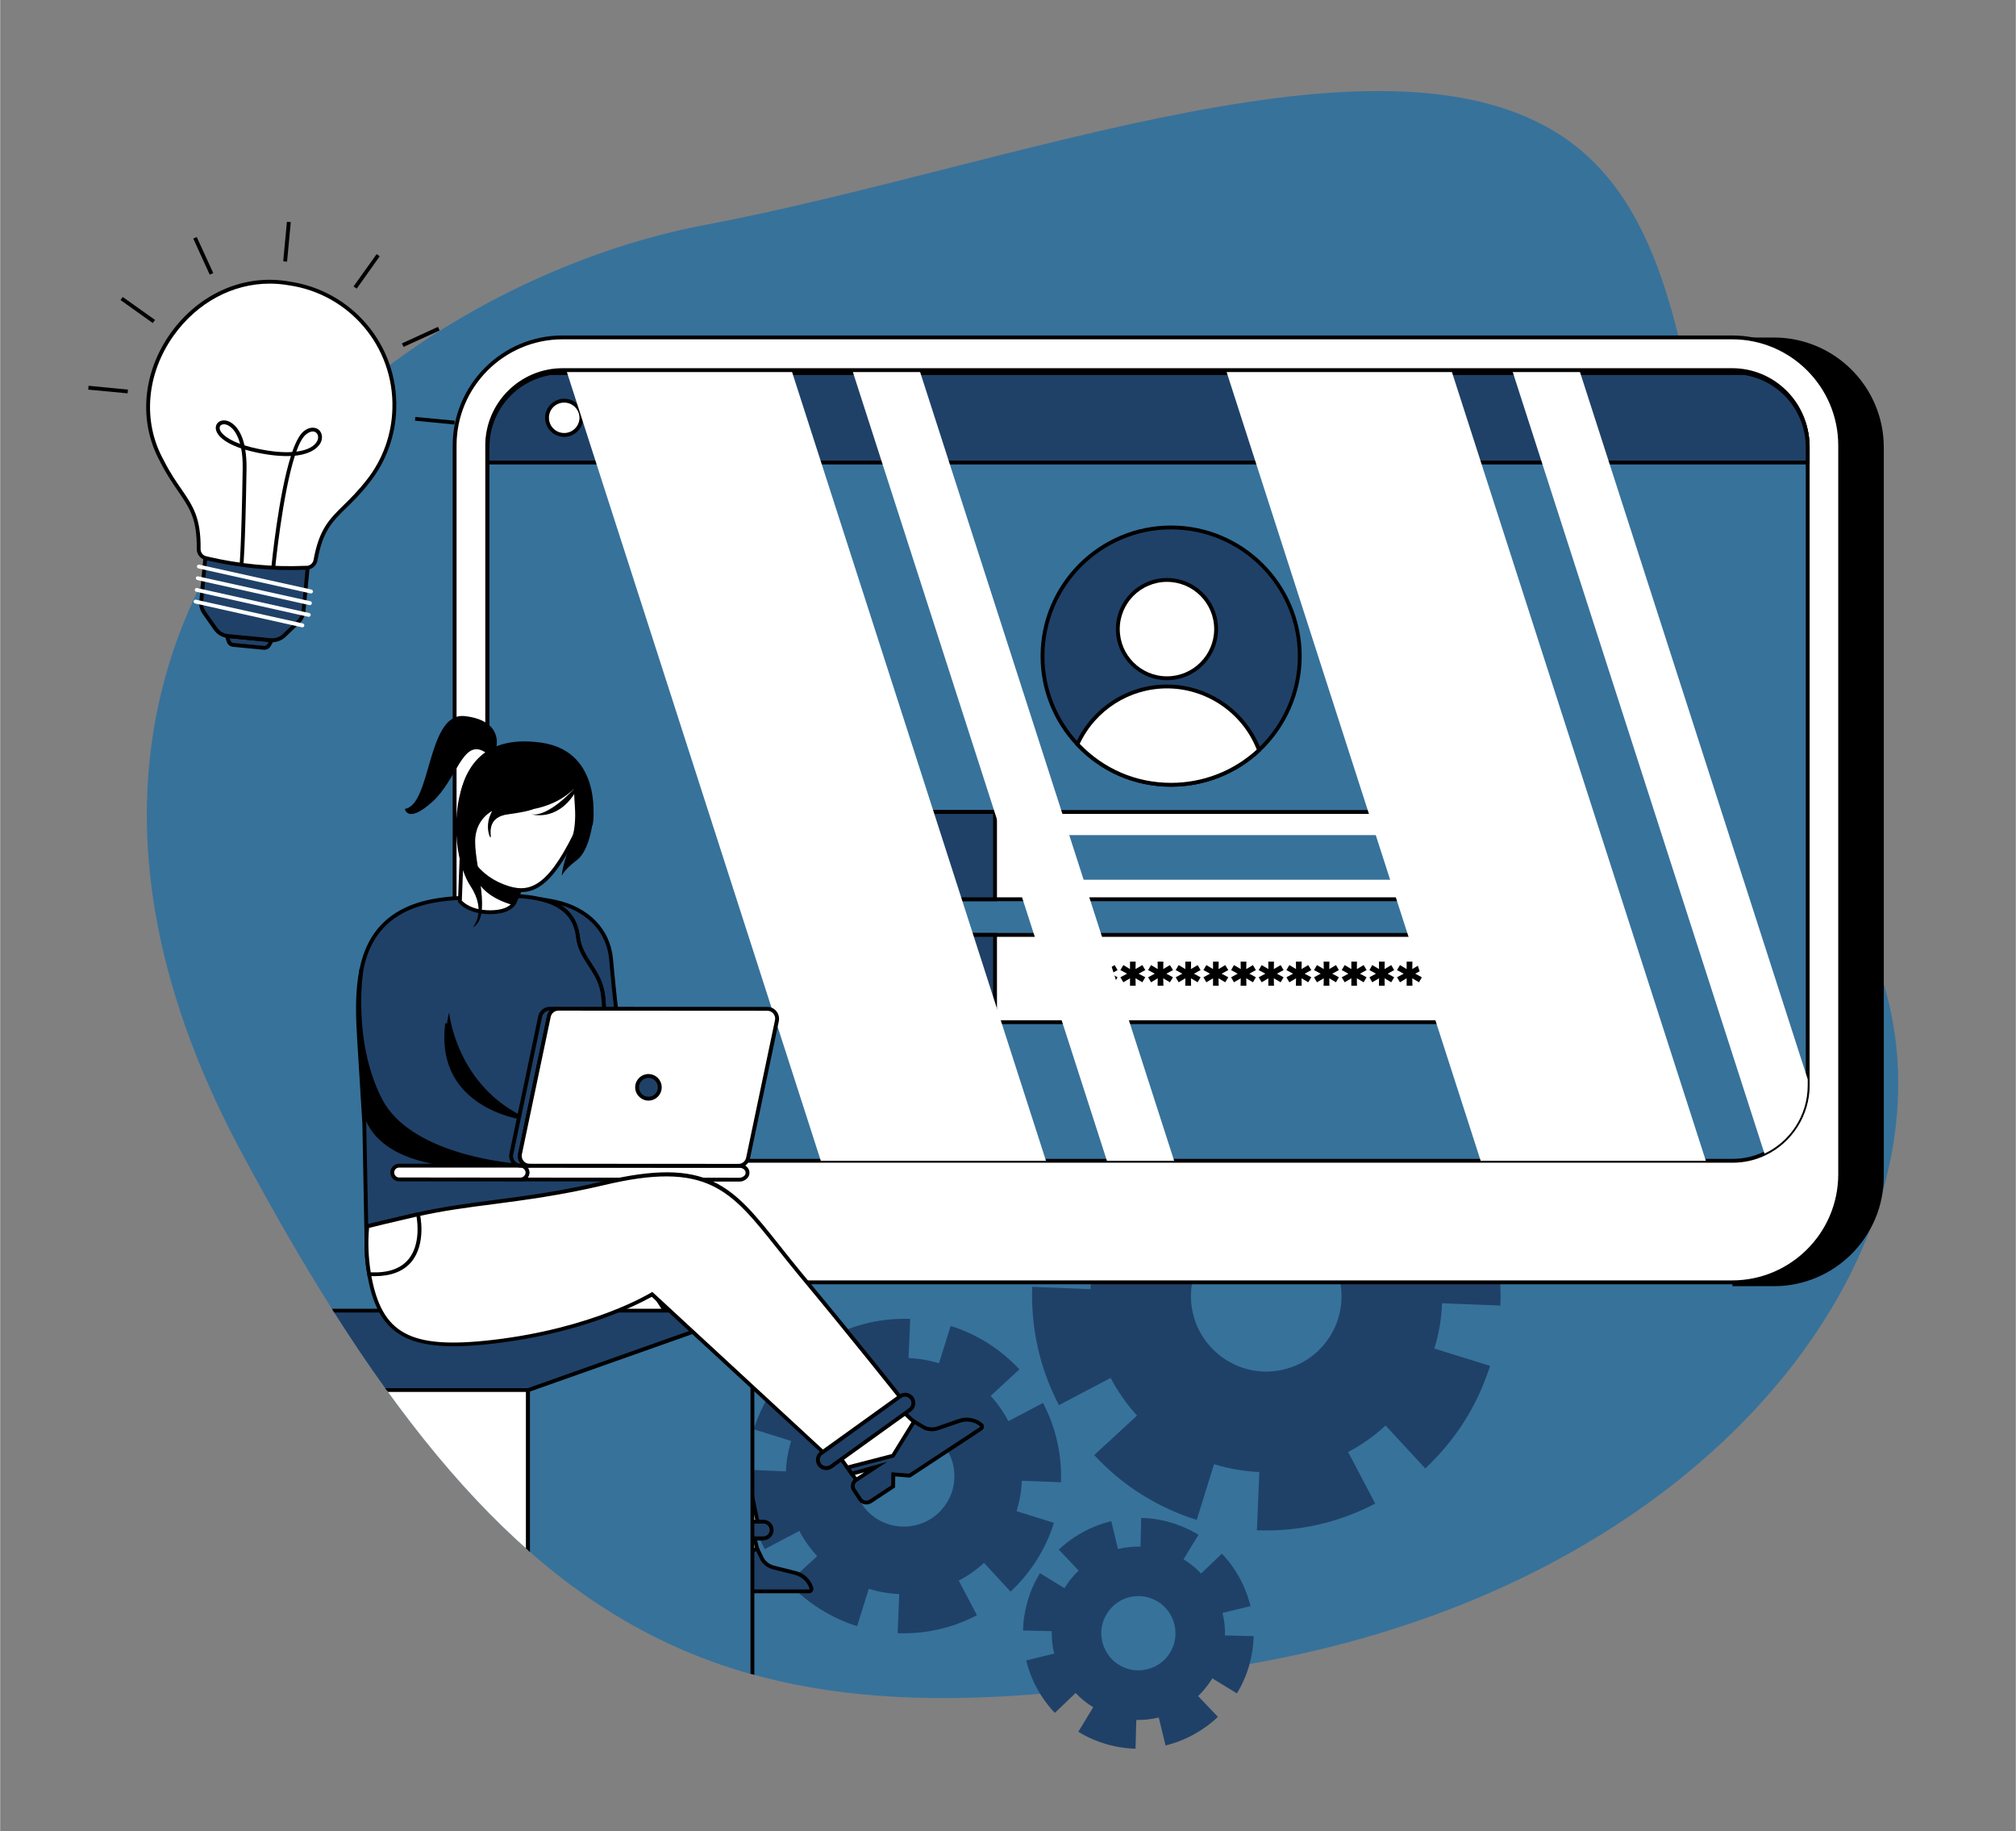 <svg version="1.2" xmlns="http://www.w3.org/2000/svg" viewBox="0 0 1571 1427" width="991" height="900">
	<rect x="0" y="0" width="1571" height="1427" fill="#808080" stroke="none"/>
	<title>730 [Converted]-ai</title>
	<defs>
		<clipPath clipPathUnits="userSpaceOnUse" id="cp1">
			<path d="m1225.09 111.64c-138.25-103.78-435.13 18.25-676.89 63.89-241.76 45.63-585.39 300.36-361.1 720.6 224.3 420.24 402.79 474.5 802.51 397.58 399.72-76.92 581.55-395.86 444.44-597.91-137.11-202.04-75.22-483.77-208.96-584.16z"/>
		</clipPath>
	</defs>
	<style>
		.s0 { fill: #37729b } 
		.s1 { fill: #1f4168 } 
		.s2 { fill: #000000 } 
		.s3 { fill: #ffffff } 
	</style>
	<g id="BACKGROUND">
	</g>
	<g id="OBJECT">
		<path id="&lt;Path&gt;" class="s0" d="m1225.1 111.6c-138.3-103.7-435.1 18.3-676.9 63.9-241.8 45.7-585.4 300.4-361.1 720.6 224.3 420.3 402.8 474.5 802.5 397.6 399.7-76.9 581.6-395.8 444.5-597.9-137.2-202-75.3-483.8-209-584.2z"/>
		<g id="&lt;Group&gt;">
			<path id="&lt;Compound Path&gt;" fill-rule="evenodd" class="s1" d="m766.8 1217.8c-6 5.5-12.6 10.1-19.7 13.8l14.2 27c-19 10-40.4 14.8-61.8 14l1.2-30.5c-8-0.3-15.9-1.7-23.7-4.1l-9.1 29.1c-10-3.1-19.7-7.6-29-13.4-9.3-5.9-17.5-12.8-24.6-20.5l22.5-20.7c-5.6-5.9-10.2-12.5-13.9-19.6l-27 14.2c-10-19-14.8-40.4-14-61.9l30.5 1.3c0.3-8 1.7-15.9 4.1-23.7l-29.1-9.1c3.1-10 7.6-19.7 13.4-29 5.9-9.3 12.8-17.5 20.5-24.6l20.7 22.4c5.9-5.5 12.5-10.1 19.6-13.8l-14.2-27c19-10 40.4-14.8 61.9-14l-1.3 30.5c8 0.3 15.9 1.7 23.7 4.1l9.1-29.1c10 3.1 19.7 7.5 29 13.4 9.3 5.9 17.5 12.8 24.6 20.4l-22.4 20.7c5.5 6 10.1 12.6 13.8 19.7l27-14.2c10 19 14.8 40.4 14 61.8l-30.5-1.2c-0.3 8-1.7 15.9-4.1 23.7l29.1 9.1c-3.1 10-7.5 19.7-13.4 29-5.9 9.3-12.8 17.5-20.4 24.6zm-29.2-46.6c1.9-3 3.4-6.1 4.4-9.3 1-3.3 1.6-6.8 1.7-10.2 0.1-3.4-0.2-6.8-0.9-10.2-0.8-3.3-2-6.6-3.6-9.6-1.5-3.1-3.5-5.9-5.9-8.4-2.3-2.5-4.9-4.7-7.9-6.6-3-1.9-6.1-3.3-9.3-4.3-3.4-1.1-6.8-1.7-10.2-1.8-3.4-0.1-6.9 0.2-10.2 1-3.3 0.7-6.6 1.9-9.6 3.5-3.1 1.6-5.9 3.6-8.5 5.9-2.4 2.3-4.6 4.9-6.5 7.9-1.9 3-3.3 6.1-4.3 9.4-1.1 3.3-1.7 6.7-1.8 10.1-0.1 3.4 0.2 6.9 0.9 10.2 0.8 3.4 2 6.6 3.6 9.7 1.6 3 3.6 5.8 5.9 8.4 2.3 2.5 4.9 4.7 7.9 6.6 3 1.8 6.1 3.3 9.4 4.3 3.3 1 6.7 1.6 10.1 1.7 3.4 0.2 6.9-0.2 10.2-0.9 3.4-0.8 6.6-2 9.7-3.6 3-1.5 5.8-3.5 8.4-5.9 2.4-2.3 4.7-4.9 6.5-7.9z"/>
		</g>
		<g id="&lt;Group&gt;">
			<path id="&lt;Compound Path&gt;" fill-rule="evenodd" class="s1" d="m944.8 1307.8c-3.2 5.1-6.9 9.7-11.1 13.8l15.4 16.2c-11.4 10.8-25.5 18.5-40.8 22.3l-5.3-21.8c-5.7 1.4-11.6 2-17.5 1.9l-0.6 22.4c-7.7-0.2-15.4-1.4-23.2-3.7-7.7-2.3-14.9-5.5-21.4-9.5l11.6-19.1c-5.1-3.1-9.7-6.9-13.7-11.1l-16.2 15.5c-10.9-11.5-18.6-25.6-22.3-40.9l21.8-5.3c-1.4-5.6-2-11.5-1.9-17.5l-22.4-0.5c0.2-7.7 1.4-15.5 3.7-23.2 2.2-7.8 5.5-14.9 9.5-21.5l19.1 11.7c3.1-5.1 6.8-9.7 11.1-13.7l-15.5-16.3c11.4-10.8 25.6-18.5 40.9-22.2l5.2 21.7c5.7-1.4 11.6-2 17.6-1.9l0.5-22.3c7.7 0.1 15.5 1.3 23.2 3.6 7.7 2.3 14.9 5.5 21.5 9.5l-11.7 19.1c5.1 3.1 9.7 6.9 13.7 11.1l16.2-15.5c10.9 11.5 18.6 25.6 22.3 40.9l-21.8 5.3c1.4 5.7 2.1 11.5 1.9 17.5l22.4 0.6c-0.2 7.6-1.4 15.4-3.6 23.1-2.3 7.8-5.5 15-9.5 21.5zm-29.9-27q1.1-3.8 1.1-7.5 0.1-3.8-0.8-7.5c-0.6-2.4-1.5-4.8-2.7-7-1.2-2.2-2.7-4.3-4.4-6.1-1.7-1.8-3.7-3.4-5.9-4.8q-3.2-1.9-6.9-3-3.7-1.1-7.5-1.2c-2.5 0-5 0.2-7.5 0.8-2.4 0.6-4.8 1.5-7 2.7-2.2 1.3-4.3 2.7-6.1 4.5-1.8 1.7-3.4 3.7-4.7 5.9q-2 3.1-3.1 6.9-1.1 3.7-1.2 7.4c0 2.6 0.3 5.1 0.8 7.5 0.6 2.5 1.6 4.8 2.8 7.1 1.2 2.2 2.7 4.2 4.4 6.1 1.7 1.8 3.7 3.4 5.9 4.7 2.1 1.3 4.4 2.3 6.9 3.1 2.5 0.7 5 1.1 7.4 1.1 2.6 0.1 5.1-0.2 7.5-0.8 2.5-0.6 4.9-1.5 7.1-2.7q3.3-1.8 6.1-4.4 2.7-2.6 4.7-5.9 2-3.2 3.1-6.9z"/>
		</g>
		<g id="&lt;Group&gt;">
			<path id="&lt;Compound Path&gt;" fill-rule="evenodd" class="s1" d="m1079.8 1110.8c-8.9 8.2-18.7 15.1-29.2 20.6l21.1 40.2c-28.3 14.9-60.2 22.1-92.2 20.8l1.9-45.4c-11.9-0.5-23.7-2.5-35.3-6.1l-13.5 43.4c-14.9-4.6-29.5-11.3-43.3-20-13.8-8.7-26-19-36.6-30.5l33.4-30.8c-8.2-8.9-15.1-18.8-20.6-29.3l-40.3 21.2c-14.9-28.4-22-60.2-20.8-92.2l45.4 1.8c0.5-11.8 2.5-23.7 6.1-35.3l-43.4-13.5c4.6-14.9 11.3-29.4 20-43.2 8.8-13.9 19-26.1 30.5-36.7l30.8 33.4c9-8.2 18.8-15.1 29.3-20.6l-21.1-40.3c28.3-14.8 60.2-22 92.2-20.7l-1.9 45.4c11.9 0.5 23.7 2.5 35.3 6.1l13.5-43.4c14.9 4.6 29.5 11.2 43.3 20 13.8 8.7 26 19 36.6 30.5l-33.4 30.8c8.2 8.9 15.1 18.8 20.6 29.2l40.3-21.1c14.8 28.4 22 60.2 20.8 92.2l-45.5-1.8c-0.4 11.8-2.4 23.7-6 35.3l43.4 13.5c-4.7 14.9-11.3 29.4-20 43.2-8.8 13.8-19.1 26.1-30.5 36.7zm-43.4-69.4c2.8-4.5 5-9.1 6.4-13.9 1.6-5 2.4-10.1 2.6-15.1 0.2-5.2-0.2-10.3-1.4-15.3-1.1-5-2.8-9.8-5.2-14.4-2.4-4.5-5.3-8.7-8.9-12.5-3.4-3.7-7.3-7-11.8-9.8-4.4-2.8-9.1-4.9-13.9-6.4-4.9-1.6-10-2.4-15.1-2.6-5.1-0.2-10.2 0.2-15.2 1.4-5 1.1-9.8 2.9-14.4 5.2-4.5 2.4-8.7 5.4-12.5 8.9-3.7 3.4-7 7.3-9.8 11.8-2.8 4.4-5 9.1-6.5 13.9-1.5 4.9-2.4 10-2.6 15.1-0.2 5.1 0.3 10.2 1.4 15.2 1.2 5 2.9 9.9 5.3 14.4 2.4 4.5 5.3 8.7 8.9 12.5 3.4 3.7 7.3 7 11.7 9.8 4.5 2.8 9.2 5 13.9 6.5 5 1.5 10.1 2.4 15.1 2.6 5.2 0.2 10.3-0.3 15.3-1.4 5-1.2 9.8-2.9 14.4-5.3 4.5-2.4 8.7-5.3 12.5-8.8 3.7-3.5 7-7.4 9.8-11.8z"/>
		</g>
		<g id="&lt;Group&gt;">
			<g id="&lt;Group&gt;">
				<path id="&lt;Path&gt;" class="s2" d="m1382.5 264.5h-32.4c46.5 0 84.2 37.6 84.2 84.1v567.9c0 46.5-37.7 84.2-84.2 84.2h32.4c46.4 0 84.1-37.7 84.1-84.2v-567.9c0-46.5-37.7-84.1-84.1-84.1z"/>
				<path id="&lt;Compound Path&gt;" fill-rule="evenodd" class="s2" d="m1382.5 1002.2h-32.4v-3c45.6 0 82.7-37.1 82.7-82.7v-567.9c0-45.6-37.1-82.6-82.7-82.6v-3h32.4c47.2 0 85.6 38.4 85.6 85.6v567.9c0 47.3-38.4 85.7-85.6 85.7zm-9.9-3h9.9c45.5 0 82.6-37.1 82.6-82.7v-567.9c0-45.6-37.1-82.6-82.6-82.6h-9.9c36.4 9.9 63.2 43.2 63.2 82.6v567.9c0 39.5-26.8 72.8-63.2 82.7z"/>
			</g>
			<g id="&lt;Group&gt;">
				<path id="&lt;Compound Path&gt;" fill-rule="evenodd" class="s3" d="m438.3 262.9h911.6c46.5 0 84.2 37.7 84.2 84.2v567.9c0 46.5-37.7 84.2-84.2 84.2h-911.6c-46.4 0-84.1-37.7-84.1-84.2v-567.9c0-46.5 37.7-84.2 84.1-84.2zm0.1 640.1h911.5c32.4 0 58.7-26.3 58.7-58.7v-497.2c0-32.4-26.3-58.7-58.7-58.7h-911.5c-32.4 0-58.8 26.3-58.8 58.7v497.2c0 32.4 26.4 58.7 58.8 58.7z"/>
				<path id="&lt;Compound Path&gt;" fill-rule="evenodd" class="s2" d="m1349.9 1000.7h-911.6c-47.2 0-85.6-38.4-85.6-85.7v-567.9c0-47.2 38.4-85.7 85.6-85.7h911.6c47.2 0 85.7 38.5 85.7 85.7v567.9c0 47.3-38.5 85.7-85.7 85.7zm-911.6-736.3c-45.5 0-82.6 37.1-82.6 82.7v567.9c0 45.6 37.1 82.7 82.6 82.7h911.6c45.6 0 82.7-37.1 82.7-82.7v-567.9c0-45.6-37.1-82.7-82.7-82.7zm911.6 640.1h-911.5c-33.2 0-60.3-27-60.3-60.2v-497.2c0-33.2 27.1-60.2 60.3-60.2h911.5c33.2 0 60.2 27 60.2 60.2v497.2c0 33.2-27 60.2-60.2 60.2zm-911.5-614.6c-31.6 0-57.3 25.7-57.3 57.2v497.2c0 31.5 25.7 57.2 57.3 57.2h911.5c31.6 0 57.2-25.7 57.2-57.2v-497.2c0-31.5-25.6-57.2-57.2-57.2z"/>
			</g>
			<g id="&lt;Group&gt;">
				<path id="&lt;Path&gt;" class="s0" d="m1408.8 348.6v497.2c0 23.5-13.8 43.8-33.7 53.1-7.6 3.6-16.1 5.6-25 5.6h-911.5c-32.4 0-58.8-26.3-58.8-58.7v-497.2c0-29.1 21.4-53.4 49.3-57.9q4.6-0.8 9.5-0.8h911.5q4.9 0 9.5 0.8c27.9 4.5 49.2 28.8 49.2 57.9z"/>
				<path id="&lt;Compound Path&gt;" fill-rule="evenodd" class="s2" d="m1350.1 906h-911.5c-33.3 0-60.3-27-60.3-60.2v-497.2c0-29.6 21.3-54.6 50.5-59.4 3.2-0.5 6.5-0.8 9.8-0.8h911.5c3.3 0 6.5 0.3 9.7 0.8 29.3 4.8 50.5 29.8 50.5 59.4v497.2c0 23.2-13.6 44.6-34.6 54.5-8 3.8-16.6 5.7-25.6 5.7zm-911.5-614.6c-3.1 0-6.2 0.3-9.3 0.8-27.8 4.5-48 28.2-48 56.4v497.2c0 31.6 25.7 57.2 57.3 57.2h911.5c8.5 0 16.7-1.8 24.3-5.4 20-9.4 32.9-29.7 32.9-51.8v-497.2c0-28.2-20.2-51.9-48-56.5-3-0.4-6.1-0.7-9.2-0.7z"/>
			</g>
			<g id="&lt;Group&gt;">
				<path id="&lt;Path&gt;" class="s1" d="m1408.8 348.6v11.8h-1029v-11.8c0-29.1 21.4-53.4 49.3-57.9h930.5c27.9 4.5 49.2 28.8 49.2 57.9z"/>
				<path id="&lt;Compound Path&gt;" fill-rule="evenodd" class="s2" d="m1410.3 361.9h-1032v-13.3c0-29.6 21.3-54.6 50.5-59.4h0.3 930.6 0.1c29.3 4.8 50.5 29.8 50.5 59.4zm-1029-3h1026v-10.2c0-28.2-20.1-51.9-47.8-56.5h-930.3c-27.7 4.6-47.9 28.3-47.9 56.5z"/>
			</g>
			<g id="&lt;Group&gt;">
				<path id="&lt;Path&gt;" class="s3" d="m453 325.5c0 7.4-6 13.4-13.4 13.4-7.4 0-13.4-6-13.4-13.4 0-7.4 6-13.3 13.4-13.3 7.4 0 13.4 5.9 13.4 13.3z"/>
				<path id="&lt;Compound Path&gt;" fill-rule="evenodd" class="s2" d="m439.6 340.4c-8.2 0-14.9-6.7-14.9-14.9 0-8.2 6.7-14.8 14.9-14.8 8.2 0 14.9 6.6 14.9 14.8 0 8.2-6.7 14.9-14.9 14.9zm0-26.7c-6.6 0-11.9 5.3-11.9 11.8 0 6.6 5.3 11.9 11.9 11.9 6.5 0 11.9-5.3 11.9-11.9 0-6.5-5.4-11.8-11.9-11.8z"/>
			</g>
			<g id="&lt;Group&gt;">
				<path id="&lt;Path&gt;" class="s3" d="m522 325.5c0 7.4-5.9 13.4-13.3 13.4-7.4 0-13.4-6-13.4-13.4 0-7.4 6-13.3 13.4-13.3 7.4 0 13.3 5.9 13.3 13.3z"/>
				<path id="&lt;Compound Path&gt;" fill-rule="evenodd" class="s2" d="m508.7 340.4c-8.2 0-14.9-6.7-14.9-14.9 0-8.2 6.7-14.8 14.9-14.8 8.2 0 14.8 6.6 14.8 14.8 0 8.2-6.6 14.9-14.8 14.9zm0-26.7c-6.6 0-11.9 5.3-11.9 11.8 0 6.6 5.3 11.9 11.9 11.9 6.5 0 11.8-5.3 11.8-11.9 0-6.5-5.3-11.8-11.8-11.8z"/>
			</g>
			<g id="&lt;Group&gt;">
				<path id="&lt;Path&gt;" class="s3" d="m587.6 325.5c0 7.4-6 13.4-13.4 13.4-7.3 0-13.3-6-13.3-13.4 0-7.4 6-13.3 13.3-13.3 7.4 0 13.4 5.9 13.4 13.3z"/>
				<path id="&lt;Compound Path&gt;" fill-rule="evenodd" class="s2" d="m574.2 340.4c-8.2 0-14.8-6.7-14.8-14.9 0-8.2 6.6-14.8 14.8-14.8 8.2 0 14.9 6.6 14.9 14.8 0 8.2-6.7 14.9-14.9 14.9zm0-26.7c-6.5 0-11.8 5.3-11.8 11.8 0 6.6 5.3 11.9 11.8 11.9 6.6 0 11.9-5.3 11.9-11.9 0-6.5-5.3-11.8-11.9-11.8z"/>
			</g>
			<g id="&lt;Group&gt;">
				<g id="&lt;Group&gt;">
					<path id="&lt;Path&gt;" class="s1" d="m1012.9 511.3c0 28.8-12.2 54.9-31.8 73.2-17.9 16.7-42 27-68.5 27-28.8 0-54.7-12.1-73-31.6-16.9-17.9-27.2-42.1-27.2-68.6 0-55.4 44.9-100.3 100.2-100.3 55.4 0 100.3 44.9 100.3 100.3z"/>
					<path id="&lt;Compound Path&gt;" fill-rule="evenodd" class="s2" d="m912.6 613c-28.3 0-54.7-11.4-74.1-32.1-17.8-18.9-27.6-43.6-27.6-69.6 0-56.1 45.6-101.8 101.7-101.8 56.1 0 101.8 45.7 101.8 101.8 0 28-11.8 55.1-32.2 74.3-18.9 17.7-43.6 27.4-69.6 27.4zm0-200.5c-54.4 0-98.7 44.3-98.7 98.8 0 25.2 9.5 49.2 26.8 67.6 18.9 20.1 44.4 31.1 71.9 31.1 25.2 0 49.2-9.4 67.5-26.6 19.9-18.6 31.3-44.9 31.3-72.1 0-54.5-44.3-98.8-98.8-98.8z"/>
				</g>
				<g id="&lt;Group&gt;">
					<g id="&lt;Group&gt;">
						<path id="&lt;Path&gt;" class="s3" d="m947.7 490.2c0 21.1-17.1 38.3-38.3 38.3-21.1 0-38.3-17.2-38.3-38.3 0-21.2 17.2-38.3 38.3-38.3 21.2 0 38.3 17.1 38.3 38.3z"/>
						<path id="&lt;Compound Path&gt;" fill-rule="evenodd" class="s2" d="m909.4 530c-21.9 0-39.8-17.9-39.8-39.8 0-22 17.9-39.8 39.8-39.8 22 0 39.8 17.8 39.8 39.8 0 21.9-17.8 39.8-39.8 39.8zm0-76.6c-20.3 0-36.8 16.5-36.8 36.8 0 20.3 16.5 36.8 36.8 36.8 20.3 0 36.8-16.5 36.8-36.8 0-20.3-16.5-36.8-36.8-36.8z"/>
					</g>
					<g id="&lt;Group&gt;">
						<path id="&lt;Path&gt;" class="s3" d="m981.1 584.5c-17.9 16.7-42 27-68.5 27-28.8 0-54.7-12.1-73-31.6 12-26.5 38.8-45 69.8-45 32.8 0 60.8 20.6 71.7 49.6z"/>
						<path id="&lt;Compound Path&gt;" fill-rule="evenodd" class="s2" d="m912.6 613c-28.3 0-54.7-11.4-74.1-32.1l-0.7-0.7 0.4-0.9c12.7-27.9 40.6-45.9 71.2-45.9 32.4 0 61.7 20.3 73.2 50.5l0.3 1-0.7 0.7c-18.9 17.7-43.6 27.4-69.6 27.4zm-71.2-33.4c18.8 19.6 44 30.4 71.2 30.4 24.9 0 48.5-9.2 66.8-25.9-11.2-28.6-39.2-47.7-70-47.7-29.1 0-55.7 16.9-68 43.2z"/>
					</g>
				</g>
				<g id="&lt;Group&gt;">
					<path id="&lt;Path&gt;" class="s3" d="m1219.3 654.4v24.6c0 12-9.8 21.7-21.7 21.7h-574.4c-12 0-21.7-9.7-21.7-21.7v-24.6c0-11.9 9.7-21.7 21.7-21.7h574.4c11.9 0 21.7 9.8 21.7 21.7z"/>
					<path id="&lt;Compound Path&gt;" fill-rule="evenodd" class="s2" d="m1197.6 702.2h-574.4c-12.8 0-23.2-10.4-23.2-23.2v-24.6c0-12.8 10.4-23.2 23.2-23.2h574.4c12.8 0 23.2 10.4 23.2 23.2v24.6c0 12.8-10.4 23.2-23.2 23.2zm-574.4-68c-11.2 0-20.2 9.1-20.2 20.2v24.6c0 11.2 9 20.2 20.2 20.2h574.4c11.1 0 20.2-9 20.2-20.2v-24.6c0-11.1-9.1-20.2-20.2-20.2z"/>
				</g>
				<g id="&lt;Group&gt;">
					<path id="&lt;Path&gt;" class="s3" d="m1219.3 750.2v24.6c0 11.9-9.8 21.7-21.7 21.7h-574.4c-12 0-21.7-9.8-21.7-21.7v-24.6c0-11.9 9.7-21.7 21.7-21.7h574.4c11.9 0 21.7 9.8 21.7 21.7z"/>
					<path id="&lt;Compound Path&gt;" fill-rule="evenodd" class="s2" d="m1197.6 798h-574.4c-12.8 0-23.2-10.4-23.2-23.2v-24.6c0-12.8 10.4-23.2 23.2-23.2h574.4c12.8 0 23.2 10.4 23.2 23.2v24.6c0 12.8-10.4 23.2-23.2 23.2zm-574.4-68c-11.2 0-20.2 9.1-20.2 20.2v24.6c0 11.2 9 20.2 20.2 20.2h574.4c11.1 0 20.2-9 20.2-20.2v-24.6c0-11.1-9.1-20.2-20.2-20.2z"/>
				</g>
				<g id="&lt;Group&gt;">
					<path id="&lt;Path&gt;" class="s1" d="m775.4 632.7v68h-152.2c-12 0-21.7-9.7-21.7-21.7v-24.6c0-11.9 9.7-21.7 21.7-21.7z"/>
					<path id="&lt;Compound Path&gt;" fill-rule="evenodd" class="s2" d="m776.9 702.2h-153.7c-12.8 0-23.2-10.4-23.2-23.2v-24.6c0-12.8 10.4-23.2 23.2-23.2h153.7zm-153.7-68c-11.2 0-20.2 9-20.2 20.2v24.6c0 11.1 9 20.2 20.2 20.2h150.7v-65z"/>
				</g>
				<g id="&lt;Group&gt;">
					<path id="&lt;Path&gt;" class="s1" d="m623.2 728.5h152.2v68h-152.2c-12 0-21.7-9.8-21.7-21.7v-24.6c0-11.9 9.7-21.7 21.7-21.7z"/>
					<path id="&lt;Compound Path&gt;" fill-rule="evenodd" class="s2" d="m776.9 798h-153.7c-12.8 0-23.2-10.4-23.2-23.2v-24.6c0-12.8 10.4-23.2 23.2-23.2h153.7zm-153.7-68c-11.2 0-20.2 9-20.2 20.2v24.6c0 11.1 9 20.2 20.2 20.2h150.7v-65z"/>
				</g>
				<path id="&lt;Path&gt;" class="s0" d="m1157.9 685.5h-340.2c-9.6 0-17.3-7.8-17.3-17.4 0-9.6 7.7-17.4 17.3-17.4h340.2c9.5 0 17.3 7.8 17.3 17.4 0 9.6-7.8 17.4-17.3 17.4z"/>
				<g id="&lt;Group&gt;">
					<path id="&lt;Compound Path&gt;" class="s2" d="m844.2 758.7l5.2 2.8-2.4 3.9-5.2-3.1 0.1 5.8h-4.5l0.1-5.8-5.2 3.1-2.3-3.9 5.2-2.8-5.2-2.8 2.3-3.9 5.2 3.1-0.1-5.8h4.5l-0.1 5.8 5.2-3.1 2.4 3.9z"/>
					<path id="&lt;Compound Path&gt;" class="s2" d="m865.8 758.7l5.1 2.8-2.3 3.9-5.2-3.1 0.1 5.8h-4.5l0.1-5.8-5.3 3.1-2.2-3.9 5.1-2.8-5.1-2.8 2.2-3.9 5.3 3.1-0.1-5.8h4.5l-0.1 5.8 5.2-3.1 2.3 3.9z"/>
					<path id="&lt;Compound Path&gt;" class="s2" d="m887.3 758.7l5.2 2.8-2.3 3.9-5.3-3.1 0.1 5.8h-4.4v-5.8l-5.2 3.1-2.3-3.9 5.2-2.8-5.2-2.8 2.3-3.9 5.2 3.1v-5.8h4.4l-0.1 5.8 5.3-3.1 2.3 3.9z"/>
					<path id="&lt;Compound Path&gt;" class="s2" d="m908.9 758.7l5.2 2.8-2.4 3.9-5.2-3.1 0.1 5.8h-4.5l0.1-5.8-5.2 3.1-2.3-3.9 5.2-2.8-5.2-2.8 2.3-3.9 5.2 3.1-0.1-5.8h4.5l-0.1 5.8 5.2-3.1 2.4 3.9z"/>
					<path id="&lt;Compound Path&gt;" class="s2" d="m930.4 758.7l5.2 2.8-2.3 3.9-5.2-3.1 0.1 5.8h-4.5v-5.8l-5.2 3.1-2.3-3.9 5.2-2.8-5.2-2.8 2.3-3.9 5.2 3.1v-5.8h4.5l-0.1 5.8 5.2-3.1 2.3 3.9z"/>
					<path id="&lt;Compound Path&gt;" class="s2" d="m952 758.7l5.2 2.8-2.4 3.9-5.2-3.1 0.1 5.8h-4.4v-5.8l-5.2 3.1-2.3-3.9 5.2-2.8-5.2-2.8 2.3-3.9 5.2 3.1v-5.8h4.4l-0.1 5.8 5.2-3.1 2.4 3.9z"/>
					<path id="&lt;Compound Path&gt;" class="s2" d="m973.6 758.7l5.1 2.8-2.3 3.9-5.2-3.1 0.1 5.8h-4.5l0.1-5.8-5.3 3.1-2.2-3.9 5.1-2.8-5.1-2.8 2.2-3.9 5.3 3.1-0.1-5.8h4.5l-0.1 5.8 5.2-3.1 2.3 3.9z"/>
					<path id="&lt;Compound Path&gt;" class="s2" d="m995.1 758.7l5.2 2.8-2.3 3.9-5.3-3.1 0.1 5.8h-4.4v-5.8l-5.2 3.1-2.3-3.9 5.2-2.8-5.2-2.8 2.3-3.9 5.2 3.1v-5.8h4.4l-0.1 5.8 5.3-3.1 2.3 3.9z"/>
					<path id="&lt;Compound Path&gt;" class="s2" d="m1016.7 758.7l5.2 2.8-2.4 3.9-5.2-3.1 0.1 5.8h-4.5l0.1-5.8-5.2 3.1-2.3-3.9 5.2-2.8-5.2-2.8 2.3-3.9 5.2 3.1-0.1-5.8h4.5l-0.1 5.8 5.2-3.1 2.4 3.9z"/>
					<path id="&lt;Compound Path&gt;" class="s2" d="m1038.2 758.7l5.2 2.8-2.3 3.9-5.2-3.1 0.1 5.8h-4.5l0.1-5.8-5.3 3.1-2.3-3.9 5.2-2.8-5.2-2.8 2.3-3.9 5.3 3.1-0.1-5.8h4.5l-0.1 5.8 5.2-3.1 2.3 3.9z"/>
					<path id="&lt;Compound Path&gt;" class="s2" d="m1059.8 758.7l5.2 2.8-2.3 3.9-5.3-3.1 0.1 5.8h-4.4v-5.8l-5.2 3.1-2.3-3.9 5.2-2.8-5.2-2.8 2.3-3.9 5.2 3.1v-5.8h4.4l-0.1 5.8 5.3-3.1 2.3 3.9z"/>
					<path id="&lt;Compound Path&gt;" class="s2" d="m1081.4 758.7l5.1 2.8-2.3 3.9-5.2-3.1 0.1 5.8h-4.5l0.1-5.8-5.3 3.1-2.2-3.9 5.1-2.8-5.1-2.8 2.2-3.9 5.3 3.1-0.1-5.8h4.5l-0.1 5.8 5.2-3.1 2.3 3.9z"/>
					<path id="&lt;Compound Path&gt;" class="s2" d="m1102.9 758.7l5.2 2.8-2.3 3.9-5.2-3.1 0.1 5.8h-4.5v-5.8l-5.2 3.1-2.3-3.9 5.2-2.8-5.2-2.8 2.3-3.9 5.2 3.1v-5.8h4.5l-0.1 5.8 5.2-3.1 2.3 3.9z"/>
					<path id="&lt;Compound Path&gt;" class="s2" d="m1124.5 758.7l5.2 2.8-2.4 3.9-5.2-3.1 0.1 5.8h-4.4v-5.8l-5.2 3.1-2.3-3.9 5.2-2.8-5.2-2.8 2.3-3.9 5.2 3.1v-5.8h4.4l-0.1 5.8 5.2-3.1 2.4 3.9z"/>
					<path id="&lt;Compound Path&gt;" class="s2" d="m1146.1 758.7l5.1 2.8-2.3 3.9-5.2-3.1 0.1 5.8h-4.5l0.1-5.8-5.3 3.1-2.2-3.9 5.1-2.8-5.1-2.8 2.2-3.9 5.3 3.1-0.1-5.8h4.5l-0.1 5.8 5.2-3.1 2.3 3.9z"/>
				</g>
			</g>
			<g id="&lt;Group&gt;" style="mix-blend-mode: soft-light">
				<path id="&lt;Path&gt;" class="s3" d="m815.1 904.5h-175.5l-197.9-614.6h175.5z"/>
				<path id="&lt;Path&gt;" class="s3" d="m915 904.5h-52.4l-198-614.6h52.4z"/>
				<path id="&lt;Path&gt;" class="s3" d="m1329.4 904.5h-175.5l-198-614.6h175.6z"/>
				<path id="&lt;Path&gt;" class="s3" d="m1408.8 841v4.8c0 23.5-13.8 43.8-33.7 53.1l-196.2-609h52.4z"/>
			</g>
		</g>
		<g id="&lt;Group&gt;">
			<g id="&lt;Group&gt;">
				<g id="&lt;Group&gt;">
					<path id="&lt;Path&gt;" class="s1" d="m181.6 502.5l23.9 2.3c1.7 0.2 3.2-0.6 4-2l2.2-3.9-35-3.3 1.4 4.2c0.6 1.5 1.9 2.6 3.5 2.7z"/>
					<path id="&lt;Compound Path&gt;" fill-rule="evenodd" class="s2" d="m205.9 506.3q-0.2 0-0.5 0l-23.9-2.3c-2.2-0.2-4.1-1.6-4.8-3.7l-2.2-6.5 39.7 3.8-3.4 5.9c-1 1.8-2.9 2.8-4.9 2.8zm-27.1-9l0.7 2c0.4 1 1.3 1.7 2.3 1.7l23.9 2.3c1 0.1 2-0.4 2.5-1.3l1.1-1.8z"/>
				</g>
				<g id="&lt;Group&gt;">
					<g id="&lt;Group&gt;">
						<path id="&lt;Path&gt;" class="s1" d="m159.9 435l79.7 7.6-3.1 33.6c-0.3 3.1-1.8 6.1-4.1 8.3l-11.1 10.7c-2.8 2.6-6.6 4-10.4 3.6l-33.4-3.2c-3.8-0.3-7.3-2.4-9.5-5.5l-9-12.6c-1.8-2.6-2.6-5.8-2.3-8.9z"/>
						<path id="&lt;Compound Path&gt;" fill-rule="evenodd" class="s2" d="m212.1 500.4q-0.7 0-1.4-0.1l-33.3-3.2c-4.3-0.4-8.2-2.6-10.7-6.1l-8.9-12.6c-2-2.9-3-6.4-2.6-9.9l3.3-35.1 82.8 7.8-3.4 35.1c-0.3 3.5-1.9 6.8-4.4 9.3l-11.1 10.7c-2.8 2.6-6.5 4.1-10.3 4.1zm-50.9-63.8l-3 32.1c-0.3 2.8 0.4 5.6 2.1 7.9l8.9 12.6c2 2.8 5 4.6 8.5 4.9l33.3 3.2c3.4 0.3 6.8-0.8 9.3-3.2l11.1-10.7c2-2 3.3-4.6 3.6-7.4l3-32.1z"/>
					</g>
					<g id="&lt;Group&gt;">
						<path id="&lt;Path&gt;" class="s3" d="m126 359.1c-36.3-65.9 25.2-151.5 99.1-138.2 48.2 6.9 83.4 48.9 82.1 97.3-0.4 20.4-7.6 40.6-20.3 56.6-21.2 27.2-35 27.1-41.1 61.6-0.6 3.8-4.1 6.4-7.9 6q-38.7 1.7-76.6-7.3c-3.8-0.3-6.7-3.5-6.6-7.4 0.5-35-12.6-37.2-28.4-68.1q-0.2-0.3-0.3-0.5z"/>
						<path id="&lt;Compound Path&gt;" fill-rule="evenodd" class="s2" d="m225.9 444.2c-21.7 0-43.5-2.6-64.8-7.6-4.5-0.5-8-4.4-7.9-8.9 0.3-23.3-5.5-31.7-14.2-44.5-4.2-6.1-9-13-14.1-22.9l-0.2-0.5c-17.1-31-13.9-69.4 8.3-100.4 22.2-30.9 57.6-46.3 92.4-40 48.8 7 84.7 49.5 83.3 98.8-0.4 20.8-7.8 41.3-20.6 57.5-6.9 8.9-13 14.9-18.4 20.1-11 10.8-18.3 18-22.4 40.9-0.8 4.4-4.9 7.6-9.4 7.2q-6 0.3-12 0.3zm-15.9-223.2c-28.6 0-56.2 14.6-74.6 40.2-21.5 30-24.6 67.2-8.1 97.1l0.3 0.6c5 9.8 9.7 16.6 13.9 22.6 8.7 12.8 15 21.9 14.7 46.3-0.1 3 2.3 5.6 5.3 5.8l0.2 0.1c25 5.9 50.7 8.3 76.1 7.2h0.2 0.1c3 0.3 5.7-1.8 6.2-4.8 4.3-23.8 12.3-31.6 23.3-42.4 5.3-5.2 11.3-11.1 18.1-19.8 12.5-15.8 19.6-35.6 20-55.8 1.3-47.8-33.4-89-80.8-95.8q-7.4-1.3-14.9-1.3z"/>
					</g>
					<g id="&lt;Group&gt;">
						<path id="&lt;Compound Path&gt;" fill-rule="evenodd" class="s2" d="m214.3 442.8l-3-0.3c0.3-3 5.6-56.7 15.3-87.2-6.7 0.3-15.3-0.3-26.3-2.6q-5.1-1.1-9.3-2.3c0.7 4.2 1.1 9.2 1 15-1 62.3-2.4 74.6-2.5 75.1l-2.9-0.3c0-0.1 1.4-12.9 2.4-74.8 0.1-6.4-0.3-11.7-1.2-16-15.3-5.2-20.4-12-19.7-16.9 0.5-3.2 3.3-5.2 7-4.9 4.8 0.4 12.1 5.2 15.3 19.4q4.6 1.5 10.5 2.7c11 2.3 19.8 3 26.7 2.5 2.7-7.7 5.7-13.5 9-16.2 4.8-3.8 9.1-3.1 11.5-1.3 2.8 2.3 3.5 6.3 1.8 10-1.2 2.6-5.7 8.9-20.2 10.4-9.7 29.9-15.3 86.9-15.4 87.7zm29.3-106.6c-1.5 0-3.3 0.8-5.1 2.2-2.8 2.2-5.4 7-7.7 13.5 9.3-1.1 14.5-4.5 16.4-8.5 1.1-2.4 0.7-5-1-6.3q-1.1-0.9-2.6-0.9zm-69.2-5.6c-1.8 0-3.1 0.9-3.3 2.4-0.5 3.1 3.7 8.4 15.9 12.9-3-11.2-8.6-15-12.1-15.3q-0.2 0-0.5 0z"/>
					</g>
					<g id="&lt;Group&gt;">
						<path id="&lt;Path&gt;" class="s3" d="m242.3 462.4q-0.2 0-0.3 0l-87.5-19.5c-0.8-0.2-1.3-1-1.1-1.8 0.2-0.8 1-1.3 1.8-1.1l87.4 19.4c0.8 0.2 1.3 1 1.2 1.8-0.2 0.7-0.8 1.2-1.5 1.2z"/>
					</g>
					<g id="&lt;Group&gt;">
						<path id="&lt;Path&gt;" class="s3" d="m241.4 471.5q-0.1 0-0.3 0l-87.4-19.5c-0.8-0.2-1.3-1-1.2-1.8 0.2-0.8 1-1.3 1.8-1.1l87.5 19.4c0.8 0.2 1.3 1 1.1 1.8-0.2 0.7-0.8 1.2-1.5 1.2z"/>
					</g>
					<g id="&lt;Group&gt;">
						<path id="&lt;Path&gt;" class="s3" d="m240.6 480.6q-0.2 0-0.4 0l-87.4-19.5c-0.8-0.2-1.3-1-1.1-1.8 0.2-0.8 1-1.3 1.8-1.1l87.4 19.5c0.8 0.1 1.3 0.9 1.1 1.7-0.1 0.7-0.8 1.2-1.4 1.2z"/>
					</g>
					<g id="&lt;Group&gt;">
						<path id="&lt;Path&gt;" class="s3" d="m235.6 488.8q-0.2 0-0.3 0l-83.4-18.6c-0.8-0.2-1.3-1-1.1-1.8 0.2-0.8 1-1.3 1.8-1.1l83.3 18.5c0.8 0.2 1.3 1 1.1 1.8-0.1 0.7-0.7 1.2-1.4 1.2z"/>
					</g>
				</g>
			</g>
			<g id="&lt;Group&gt;">
				<path id="&lt;Path&gt;" class="s2" d="m354 330.8l-30.7-3 0.3-2.9 30.7 2.9z"/>
				<path id="&lt;Path&gt;" class="s2" d="m314.4 270.3l-1.3-2.7 28.1-12.9 1.3 2.8z"/>
				<path id="&lt;Path&gt;" class="s2" d="m277.9 224.9l-2.5-1.7 18-25.2 2.4 1.7z"/>
				<path id="&lt;Path&gt;" class="s2" d="m223.6 203.9l-3-0.3 2.9-30.8 3 0.3z"/>
				<path id="&lt;Path&gt;" class="s2" d="m163.3 214l-12.8-28.1 2.7-1.2 12.9 28.1z"/>
				<path id="&lt;Path&gt;" class="s2" d="m118.9 251.7l-25.1-17.9 1.7-2.4 25.2 17.9z"/>
				<path id="&lt;Path&gt;" class="s2" d="m99.3 306.5l-30.7-2.9 0.3-3 30.7 3z"/>
			</g>
		</g>
		<g id="&lt;Clip Group&gt;" clip-path="url(#cp1)">
			<g id="&lt;Group&gt;">
				<g id="&lt;Group&gt;">
					<g id="&lt;Group&gt;">
						<path id="&lt;Path&gt;" class="s1" d="m420.7 700.5q1.6 0.4 3 0.8 1.5 0.4 3 0.9 3.6 1.2 6.8 2.9 0.5 0.2 1 0.5 0.6 0.3 1.2 0.7 0.6 0.4 1.1 0.7 0 0 0 0 0.6 0.4 1.1 0.8 3.3 2.3 5.7 5.3 0.4 0.5 0.7 1 2.3 3.1 3.8 6.9 0.2 0.4 0.3 0.8 0.2 0.4 0.3 0.9 0.2 0.6 0.4 1.2 0.3 1.2 0.6 2.5 0.1 0.6 0.2 1.2 0.1 0.6 0.2 1.2 0.1 0.6 0.2 1.2c1.9 16.4 14.5 24.2 18.5 40.4q0.6 2 0.9 4.2c3.5 24.9-3.6 29-9.9 49.7-2.2 7.2 5 32.3 13.8 58.4 3.3 0.7 6.6 1.2 9.7 1.6 6.9 0.8 13.4 1.1 19.7 1 12.7-0.1 14.3-59.2 5.9-61.3-4.3-1-8.2-2.3-11.7-3.7-0.9-0.4-1.8-0.7-2.6-1.1q-1.2-0.5-2.4-1.1l-2-1.1c-0.8-0.4-1.2-0.8-1.8-1.2-2.3-1.5-3.4-6.8-3.4-6.8l-0.8-2.7-0.4-1.3c-0.1-0.5-0.2-1-0.3-1.6l-0.7-3-0.7-3-0.6-3.2c-0.4-2.2-0.8-4.3-1.2-6.6-0.4-2.8-1.3-10.2-2.3-20.5-0.6-5.8-1.2-12.6-1.9-20-2.1-22-18.1-38.9-43.5-44.5 0 0-4.8-1-11.9-2.1z"/>
						<path id="&lt;Compound Path&gt;" fill-rule="evenodd" class="s2" d="m500.7 886.9c-5.9 0-11.8-0.4-17.6-1.1-2.8-0.3-6.1-0.9-9.8-1.6l-0.8-0.2-0.3-0.8c-11.3-33.4-15.9-52.8-13.9-59.3 1.8-5.9 3.7-10.5 5.4-14.5 4.2-10.3 6.9-17.1 4.5-34.6-0.2-1.4-0.5-2.7-0.8-4.1-1.8-7.2-5.5-12.8-9-18.2-4.2-6.5-8.5-13.2-9.6-22.3q-0.1-0.6-0.2-1.2-0.1-0.6-0.2-1.1-0.1-0.6-0.2-1.1c-0.2-0.9-0.4-1.7-0.6-2.5q-0.1-0.6-0.3-1.1c-0.1-0.4-0.2-0.6-0.3-0.9q-0.1-0.3-0.3-0.7-1.4-3.7-3.6-6.7-0.3-0.4-0.6-0.8-2.4-2.9-5.5-5.1l-1-0.7q-0.5-0.4-1.1-0.7c-0.4-0.3-0.7-0.5-1.1-0.7q-0.5-0.3-1-0.5c-2-1.1-4.2-2-6.6-2.8q-1.4-0.4-2.9-0.9-1.4-0.3-2.9-0.7l0.6-2.9c7 1 11.9 2.1 11.9 2.1 25.8 5.6 42.5 22.7 44.7 45.8 0.7 7.4 1.3 14.2 1.9 20 1.1 11.1 1.9 17.8 2.3 20.4 0.2 1.4 0.5 2.7 0.7 3.9q0.3 1.3 0.5 2.6l0.6 3.2 1.4 6q0 0.4 0.1 0.7 0.1 0.4 0.2 0.8l1.1 4c0.5 2.1 1.6 5.2 2.8 6 0.2 0.1 0.4 0.3 0.7 0.5 0.3 0.2 0.6 0.4 0.9 0.5l2.2 1.2c0.7 0.3 1.5 0.7 2.3 1.1q0.7 0.3 1.4 0.6 0.6 0.2 1 0.4c4 1.5 7.7 2.7 11.5 3.6 7.1 1.8 7.1 27 5.5 40-1.1 9.1-4 24.3-11.7 24.3q-1.1 0.1-2.3 0.1zm-26-5.5c3.3 0.6 6.2 1.1 8.8 1.4 6.4 0.8 12.9 1.2 19.5 1 3.7 0 7.2-8.5 8.7-21.6 2.4-19.3-0.3-36-3.2-36.8-3.9-0.9-7.8-2.1-11.9-3.7q-0.5-0.2-0.9-0.4c-0.6-0.2-1.2-0.5-1.8-0.7q-1.1-0.6-2.3-1.1l-2.2-1.2c-0.5-0.2-0.9-0.5-1.3-0.8q-0.2-0.2-0.5-0.4c-2.7-1.9-3.9-7.2-4.1-7.8l-1.1-3.9q-0.1-0.5-0.2-1-0.1-0.3-0.2-0.6l-1.3-6-0.7-3.4q-0.2-1.3-0.4-2.5c-0.3-1.3-0.5-2.6-0.7-4-0.5-2.7-1.3-9.4-2.4-20.6-0.6-5.8-1.2-12.6-1.9-20.1-1.9-20.3-15.9-35.7-37.8-42q0.2 0.2 0.5 0.3h0.1l0.4 0.4 1 0.6q3.5 2.6 6 5.7 0.4 0.5 0.8 1c1.6 2.2 2.9 4.7 3.9 7.3q0.2 0.4 0.3 0.8 0.2 0.5 0.3 1c0.2 0.3 0.3 0.8 0.4 1.2q0.4 1.3 0.6 2.6 0.2 0.6 0.3 1.3 0.1 0.5 0.2 1.2 0.1 0.6 0.2 1.3c1 8.4 4.9 14.5 9.1 20.9 3.7 5.7 7.5 11.5 9.4 19.2 0.4 1.4 0.7 2.9 0.9 4.4 2.5 18.3-0.5 25.8-4.8 36.1-1.6 4-3.4 8.5-5.2 14.3-1.2 3.9 0.2 16.9 13.5 56.6z"/>
					</g>
					<g id="&lt;Group&gt;">
						<path id="&lt;Path&gt;" class="s1" d="m279.7 809.2l0.2 3.8 3.9 62.7 1.7 89 213.6-13.2c0 0-14.1-35.2-25.5-68.8-8.8-26.1-16-51.2-13.8-58.4 6.3-20.7 13.4-24.8 9.9-49.7q-0.3-2.2-0.9-4.2c-4-16.2-16.6-24-18.5-40.4-2.1-17.1-12.9-25.6-29.6-29.5-8.6-1.9-18.6-2.7-29.8-2.8q-1.1 0-2.2 0-0.7 0-1.4 0-4.5 0.1-9.3 0.2 0 0-1.3 0.1c-1.9 0.2-6.1 0.6-11.8 1.5q-0.2 0.1-0.3 0.1c-85.7 0.5-88.2 56.3-84.9 109.6z"/>
						<path id="&lt;Compound Path&gt;" fill-rule="evenodd" class="s2" d="m284 966.3l-1.7-90.5-4.1-66.5c-1.9-31.1-2.3-66.2 18.4-88.3 14.2-15.2 36.4-22.7 67.8-22.9q0.1 0 0.3 0c4.1-0.7 8.1-1.3 11.9-1.6l1.3-0.1q4.7-0.1 9.4-0.2c1.2 0 2.4 0 3.6 0 12.3 0.1 22.1 1 30.1 2.9 19 4.3 28.8 14.1 30.7 30.7 1.1 8.5 5 14.6 9.2 21 3.7 5.7 7.5 11.5 9.4 19.2 0.4 1.4 0.7 2.9 0.9 4.4 2.5 18.3-0.5 25.8-4.8 36.1-1.6 4-3.4 8.5-5.2 14.3-1.2 3.9 0.2 17.1 13.8 57.4 11.3 33.2 25.3 68.4 25.4 68.7l0.8 1.9zm104.7-267.1q-0.7 0-1.4 0c-3.1 0-6.2 0.1-9.2 0.2l-1.3 0.1c-3.6 0.3-7.6 0.8-11.7 1.5l-0.5 0.1c-30.7 0.2-52.2 7.3-65.8 21.9-19.9 21.2-19.5 55.6-17.6 86.2l0.2 3.7 3.9 62.7 1.7 87.5 209.9-13c-3.1-7.8-15-38.1-24.7-66.9-11.3-33.4-15.9-52.8-13.9-59.3 1.8-5.9 3.7-10.5 5.3-14.5 4.3-10.3 7-17.1 4.6-34.6-0.2-1.4-0.5-2.7-0.8-4.1-1.8-7.2-5.5-12.8-9-18.2-4.2-6.5-8.6-13.2-9.6-22.3-1.8-15.2-10.9-24.2-28.5-28.2-7.7-1.8-17.4-2.7-29.4-2.8q-1.1 0-2.2 0z"/>
					</g>
					<g id="&lt;Group&gt;">
						<g id="&lt;Group&gt;">
							<path id="&lt;Path&gt;" class="s3" d="m360.2 654.1l55.2 9.5-7.3 20.9v0.1l-2.1 5.8-1.9 5.5-0.4 1.2-2.3 5c0 0-2.1 8.7-19.5 8.7-17.4 0-23.6-8.6-23.6-8.6z"/>
							<path id="&lt;Compound Path&gt;" fill-rule="evenodd" class="s2" d="m381.9 712.3c-18 0-24.5-8.8-24.8-9.2l-0.3-0.4 1.9-50.4 58.7 10.1-12.3 35.2-2.3 5c-0.4 1.3-3.6 9.7-20.9 9.7zm-22.1-10.6c1.4 1.6 7.8 7.6 22.1 7.6 15.8 0 18-7.3 18.1-7.6l0.1-0.2 2.2-5.1 11.1-31.6-51.8-8.9z"/>
						</g>
						<g id="&lt;Group&gt;">
							<path id="&lt;Path&gt;" class="s3" d="m358.4 637.2c-1.2 26 13 47.4 37.9 54.8 19.1 5.7 33.8-2.3 56.1-50.4 10.9-23.6-18.9-48-44.8-49.2-26-1.2-48 18.9-49.2 44.8z"/>
							<path id="&lt;Compound Path&gt;" fill-rule="evenodd" class="s2" d="m406.3 695.1c-3.4 0-6.8-0.6-10.4-1.6-25.3-7.6-40.3-29.2-39-56.4 1.2-26.7 24-47.4 50.8-46.2 17.1 0.8 35.6 11.4 43.9 25.1 5.3 8.7 6 17.8 2.1 26.3-18.9 40.9-32.7 52.8-47.4 52.8zm-46.4-57.8c-1.2 25.7 12.9 46.1 36.9 53.3 17.4 5.2 31.9-1.3 54.2-49.6 4.4-9.5 1.3-18-2-23.5-7.8-12.9-25.3-22.8-41.5-23.6-25.1-1.2-46.4 18.3-47.6 43.4z"/>
						</g>
						<path id="&lt;Path&gt;" class="s2" d="m399.5 705.2c0 0 1.3-1.1 1.9-3.1 0.8-2.2 3.9-8.6 3.9-8.6 0 0-29.8-3.5-36.7-23.4 0 0-5.3 24.6 30.9 35.1z"/>
						<path id="&lt;Path&gt;" class="s2" d="m357.6 626.2c0 0 58.6 19.5 90.1-12 0 0-20 22.7-33.8 20.3 0 0 19.6 6.1 33.8-16.2 0 0 3.9 20.5 14.1 24.7 0 0 9.3-57.2-39.9-64.3-49.3-7.1-61.9 24.9-64.3 47.5z"/>
						<path id="&lt;Path&gt;" class="s2" d="m462.4 636.4c0 0-2.2 25.7-12.8 33.7-10.6 8-11.8 12.3-11.8 12.3 0 0-0.6-4.9 6.5-24.5 7.2-19.6 1.8-35.4 3.4-43.7 1.5-8.3 16.3 12.1 14.7 22.2z"/>
						<path id="&lt;Path&gt;" class="s2" d="m415.4 630.5c0 0-4.2 2-19.4 4-15.2 1.9-13.9 12.9-13.6 17.1 0.3 4.1-5.2-6.5 0-17.5 5.2-11.1 4.4-15.2 4.4-15.2z"/>
						<path id="&lt;Path&gt;" class="s2" d="m386.8 630.3c0 0-16.6 5.5-16.6 25.5-0.1 20.1 13.4 58.9-1.9 66.9 0 0 11.3-12.2-1.6-32-12.9-19.7-15.5-59.4-3.8-85.2 11.7-25.8 23.9 24.8 23.9 24.8z"/>
						<path id="&lt;Path&gt;" class="s2" d="m386.8 581.5c0 0 5-20.1-24.6-23.5-29.7-3.4-25.9 69.2-46.8 72.3 0 0 2 11.9 21.3-5.4 19.3-17.3 23.6-49.4 40.7-39.1 17.1 10.2 9.4-4.3 9.4-4.3z"/>
					</g>
					<path id="&lt;Path&gt;" class="s2" d="m349.9 788.9c0 0 5.5 58 61.1 82.7 0 0-43.5-7-55.9-33.2-12.3-26.2-5.2-49.5-5.2-49.5z"/>
					<g id="&lt;Group&gt;">
						<path id="&lt;Path&gt;" class="s2" d="m405.7 909.9l-1.3-0.1c-3.5-0.2-85.6-5.4-109.6-52.3-23.8-46.6-14.8-102.1-14.7-102.7l3 0.5c-0.1 0.6-8.9 55.2 14.4 100.8 21.5 42.2 94.9 49.7 105.8 50.6l5.9-33.8c-6.9-1-34.2-6.1-50.7-26.8-10.2-12.9-14.1-29.3-11.6-48.8l3 0.4c-2.4 18.6 1.3 34.3 11 46.5 17.7 22.4 49.9 25.9 50.2 25.9l1.6 0.2z"/>
					</g>
					<path id="&lt;Path&gt;" class="s2" d="m404.5 908.3c0 0-112.2 16-122.8-46.4 0 0-3.7-71.1-1.9-70.4 1.4 0.6 1.2 69.5 43.5 93.2 42.3 23.6 81.2 23.6 81.2 23.6z"/>
				</g>
				<g id="&lt;Group&gt;">
					<g id="&lt;Group&gt;">
						<path id="&lt;Path&gt;" class="s3" d="m488 908.4l-83.5-0.1c1.7 0 3.3 0.6 4.5 1.6 1.2 1 1.9 2.3 1.9 3.8 0 2.9-2.9 5.4-6.4 5.3l171.6 0.2c3.6 0 6.4-2.5 6.4-5.4 0-1.5-0.7-2.8-1.8-3.8-1.2-1-2.8-1.6-4.5-1.6z"/>
						<path id="&lt;Compound Path&gt;" fill-rule="evenodd" class="s2" d="m576.2 920.7q-0.1 0-0.1 0l-171.6-0.2q0 0 0 0v-3q0 0 0 0c1.3 0 2.6-0.4 3.5-1.2 0.9-0.7 1.4-1.6 1.4-2.6 0-1-0.5-1.9-1.3-2.6-1-0.8-2.2-1.3-3.6-1.3v-3q0 0 0 0l171.7 0.1c2 0 4 0.7 5.4 2 1.6 1.3 2.4 3 2.4 4.9 0 1.9-0.8 3.6-2.4 4.9-1.5 1.3-3.4 2-5.4 2zm-165.2-3.1l165.1 0.1q0 0 0 0c1.4 0 2.6-0.5 3.6-1.3 0.9-0.7 1.3-1.6 1.3-2.6 0-1-0.4-1.9-1.3-2.6-0.9-0.8-2.2-1.3-3.6-1.3l-165.1-0.1c0.9 1.1 1.4 2.5 1.4 3.9 0 1.4-0.5 2.7-1.4 3.9z"/>
					</g>
					<g id="&lt;Group&gt;">
						<path id="&lt;Path&gt;" class="s3" d="m310.9 908.3c-2.9 0-5.3 2.4-5.3 5.3 0 1.5 0.5 2.8 1.5 3.8 1 1 2.4 1.6 3.8 1.6h94.7c2.9 0.1 5.3-2.4 5.4-5.3 0-1.5-0.6-2.8-1.6-3.8-1-1-2.3-1.6-3.8-1.6h-92.7z"/>
						<path id="&lt;Compound Path&gt;" fill-rule="evenodd" class="s2" d="m405.6 920.6q0 0 0 0l-94.7-0.1c-1.8 0-3.5-0.7-4.8-2-1.3-1.3-2-3.1-2-4.9 0-1.8 0.7-3.5 2-4.8 1.3-1.3 3-2 4.8-2q0 0 0 0h94.7c1.8 0 3.5 0.7 4.8 2 1.3 1.3 2.1 3 2.1 4.9 0 1.8-0.8 3.5-2.1 4.8-1.3 1.3-3 2.1-4.8 2.1zm-94.7-10.8c-1 0-2 0.4-2.7 1.1-0.7 0.7-1.1 1.7-1.1 2.7 0 1 0.4 2 1.1 2.7 0.7 0.8 1.7 1.2 2.7 1.2l94.7 0.1q0 0 0 0c1 0 2-0.5 2.7-1.2 0.7-0.7 1.2-1.7 1.2-2.7 0-1-0.4-2-1.2-2.7-0.7-0.8-1.7-1.2-2.7-1.2h-94.7q0 0 0 0z"/>
					</g>
					<g id="&lt;Group&gt;">
						<path id="&lt;Path&gt;" class="s1" d="m399.9 905.5c1.5 1.8 3.6 2.8 5.9 2.8h6.8c-2.3 0-4.5-1-5.9-2.8-1.5-1.8-2-4.1-1.5-6.3l22.5-107.2c0.7-3.5 3.8-6 7.4-6h-6.8c-3.5 0-6.7 2.5-7.4 6l-22.5 107.2c-0.5 2.2 0.1 4.5 1.5 6.3z"/>
						<path id="&lt;Compound Path&gt;" fill-rule="evenodd" class="s2" d="m412.6 909.8h-6.8c-2.7 0-5.3-1.2-7-3.3-1.8-2.2-2.4-4.9-1.9-7.6l22.5-107.2c0.9-4.2 4.7-7.2 8.9-7.2q0 0 0 0h6.8q0 0 0 0v3q0 0 0 0c-2.9 0-5.4 2-6 4.8l-22.5 107.2c-0.3 1.8 0.1 3.6 1.3 5.1 1.1 1.4 2.8 2.2 4.7 2.2zm-11.5-5.2c1.2 1.4 2.9 2.2 4.7 2.2q-0.1-0.2-0.3-0.3c-1.7-2.2-2.4-4.9-1.8-7.6l22.5-107.2c0.3-1.6 1.1-3 2.2-4.2 0 0-0.1 0-0.1 0-2.8 0-5.3 2-5.9 4.8l-22.5 107.2c-0.4 1.8 0 3.6 1.2 5.1z"/>
					</g>
					<g id="&lt;Group&gt;">
						<path id="&lt;Path&gt;" class="s3" d="m406.7 905.5c1.4 1.8 3.6 2.8 5.9 2.8l162.9 0.1c3.5 0 6.6-2.5 7.4-6l22.5-107.1c0.4-2.3-0.1-4.6-1.6-6.4-1.4-1.8-3.5-2.8-5.8-2.8l-162.9-0.1c-3.6 0-6.7 2.5-7.4 6l-22.5 107.2c-0.5 2.2 0 4.5 1.5 6.3z"/>
						<path id="&lt;Compound Path&gt;" fill-rule="evenodd" class="s2" d="m575.5 909.9q0 0 0 0l-162.9-0.1c-2.8 0-5.3-1.2-7.1-3.3-1.7-2.2-2.4-4.9-1.8-7.6l22.5-107.2c0.9-4.2 4.6-7.2 8.9-7.2q0 0 0 0l162.9 0.1c2.7 0 5.3 1.2 7 3.4 1.7 2.1 2.4 4.9 1.9 7.6l-22.5 107.1c-0.9 4.2-4.7 7.2-8.9 7.2zm-167.6-5.3c1.1 1.4 2.8 2.2 4.7 2.2l162.9 0.1q0 0 0 0c2.8 0 5.3-2 5.9-4.8l22.5-107.2c0.4-1.8-0.1-3.6-1.2-5-1.2-1.5-2.9-2.3-4.7-2.3l-162.9-0.1q0 0 0 0c-2.9 0-5.4 2-6 4.8l-22.5 107.2c-0.3 1.8 0.1 3.6 1.3 5.1z"/>
					</g>
					<g id="&lt;Group&gt;">
						<path id="&lt;Path&gt;" class="s1" d="m496.4 847.2c0 4.9 4 8.9 8.9 8.9 4.8 0 8.8-4 8.8-8.9 0-4.9-3.9-8.8-8.8-8.8-4.9 0-8.9 3.9-8.9 8.8z"/>
						<path id="&lt;Compound Path&gt;" fill-rule="evenodd" class="s2" d="m505.3 857.6q0 0 0 0c-2.8 0-5.4-1.1-7.3-3.1-2-1.9-3.1-4.5-3.1-7.3 0-2.7 1.1-5.3 3.1-7.3 1.9-1.9 4.5-3 7.3-3q0 0 0 0c2.7 0 5.3 1.1 7.3 3 1.9 2 3 4.6 3 7.3 0 5.7-4.6 10.4-10.3 10.4zm0-17.7c-4.1 0-7.4 3.3-7.4 7.3 0 4.1 3.3 7.4 7.4 7.4q0 0 0 0c4 0 7.3-3.3 7.3-7.4 0-4-3.3-7.3-7.3-7.3q0 0 0 0z"/>
					</g>
				</g>
				<g id="&lt;Group&gt;">
					<g id="&lt;Group&gt;">
						<g id="&lt;Group&gt;">
							<path id="&lt;Path&gt;" class="s3" d="m588.2 1198.7c0 0 3.5 21 10 21.5h-70.8l-1-21.5z"/>
							<path id="&lt;Compound Path&gt;" fill-rule="evenodd" class="s2" d="m598.2 1221.7h-72.3l-1.1-24.5h64.7l0.2 1.2c1.3 8.3 4.9 20 8.6 20.3zm-69.4-3h64.7c-3.7-4.9-5.8-14.5-6.5-18.5h-59z"/>
						</g>
						<g id="&lt;Group&gt;">
							<path id="&lt;Path&gt;" class="s1" d="m619.7 1225.6l-17-4.3c-3.6-0.9-6.7-3.1-8.7-6.3l-4-8.3-28.4 13.2-34.8-11.9 0.3 6 18.5 5.9h-18.5c-3.1 0-5.6 2.5-5.6 5.6v8.5c0 3.3 2.7 6 6 6h21.1l5.2-7.9 10.1 7.9h66.5c1.3 0 2.3-1.3 1.9-2.6-1.9-5.8-6.6-10.3-12.6-11.8z"/>
							<path id="&lt;Compound Path&gt;" fill-rule="evenodd" class="s2" d="m630.4 1241.5h-67.1l-9.1-7.2-4.7 7.2h-22c-4.1 0-7.5-3.4-7.5-7.5v-8.5c0-3.9 3.2-7.1 7.1-7.1h8.8l-10.3-3.3-0.4-9.2 36.3 12.4 29.2-13.6 4.6 9.6c1.8 2.8 4.5 4.7 7.7 5.6l17.1 4.3c6.5 1.6 11.6 6.4 13.6 12.8 0.3 1 0.1 2.2-0.5 3.1-0.7 0.8-1.7 1.4-2.8 1.4zm-66-3h66c0.2 0 0.3-0.2 0.4-0.2 0-0.1 0.1-0.2 0-0.4-1.7-5.4-6-9.4-11.5-10.8l-17-4.3c-4-1-7.4-3.5-9.6-7v-0.1l-3.4-7-27.6 12.8-33.3-11.3 0.1 2.7 26.8 8.5h-28.2c-2.2 0-4.1 1.8-4.1 4.1v8.5c0 2.5 2 4.5 4.5 4.5h20.3l5.7-8.6z"/>
						</g>
					</g>
					<g id="&lt;Group&gt;">
						<path id="&lt;Path&gt;" class="s3" d="m558.6 1036.3l34.5 162.4h-70l-56.7-171.6c0 0 20.3-9.3 49-21.4 28.7-12.2 35.9 12.6 43.2 30.6z"/>
						<path id="&lt;Compound Path&gt;" fill-rule="evenodd" class="s2" d="m594.9 1200.2h-72.9l-57.4-173.9 1.2-0.6c0.2-0.1 20.7-9.4 49-21.4 9.1-3.9 16.6-4.4 23-1.7 10.9 4.6 16.1 17.7 20.7 29.3q0.7 1.9 1.5 3.8l0.1 0.3zm-70.8-3h67.1l-34.1-160.4q-0.7-1.9-1.5-3.8c-4.3-11.1-9.3-23.5-19-27.6-5.7-2.4-12.4-1.9-20.7 1.6-24.4 10.4-42.9 18.7-47.7 20.9z"/>
					</g>
					<g id="&lt;Group&gt;">
						<path id="&lt;Path&gt;" class="s1" d="m594.8 1185.7h-75.7c-3.6 0-6.5 2.9-6.5 6.5 0 3.6 2.9 6.5 6.5 6.5h75.7c3.6 0 6.5-2.9 6.5-6.5 0-3.6-2.9-6.5-6.5-6.5z"/>
						<path id="&lt;Compound Path&gt;" fill-rule="evenodd" class="s2" d="m594.8 1200.2h-75.7c-4.4 0-8-3.6-8-8 0-4.4 3.6-8 8-8h75.7c4.4 0 8 3.6 8 8 0 4.4-3.6 8-8 8zm-75.7-13c-2.8 0-5 2.2-5 5 0 2.7 2.2 5 5 5h75.7c2.7 0 5-2.3 5-5 0-2.8-2.3-5-5-5z"/>
					</g>
					<path id="&lt;Path&gt;" class="s2" d="m508 1008.5l66.4 102.1-10.8-50.8z"/>
				</g>
				<g id="&lt;Group&gt;">
					<g id="&lt;Group&gt;">
						<path id="&lt;Path&gt;" class="s1" d="m417 1083.2h-345.7l169.3-61.9h345.7z"/>
						<path id="&lt;Compound Path&gt;" fill-rule="evenodd" class="s2" d="m417.3 1084.7h-354.5l177.5-64.9h354.5zm-337.5-3h337l161.1-59h-337z"/>
					</g>
					<g id="&lt;Group&gt;">
						<path id="&lt;Path&gt;" class="s2" d="m417 1401.7h-345.7l169.3-61.9h345.7z"/>
						<path id="&lt;Compound Path&gt;" fill-rule="evenodd" class="s2" d="m417.3 1403.2h-354.5l177.5-64.9h354.5zm-337.5-3h337l161.1-58.9h-337z"/>
					</g>
					<g id="&lt;Group&gt;">
						<path id="&lt;Path&gt;" class="s3" d="m71.3 1083.2v318.5h340.1v-318.5z"/>
						<path id="&lt;Compound Path&gt;" fill-rule="evenodd" class="s2" d="m412.9 1403.2h-343.1v-321.5h343.1zm-340.1-3h337.1v-315.6h-337.1z"/>
					</g>
					<g id="&lt;Group&gt;">
						<path id="&lt;Path&gt;" class="s0" d="m586.3 1021.3v318.5l-174.9 61.9v-318.5z"/>
						<path id="&lt;Compound Path&gt;" fill-rule="evenodd" class="s2" d="m409.9 1403.9v-321.8l1-0.3 176.9-62.7v321.8l-1 0.3zm3-319.6v315.4l171.9-60.9v-315.3z"/>
					</g>
				</g>
				<g id="&lt;Group&gt;">
					<g id="&lt;Group&gt;">
						<g id="&lt;Group&gt;">
							<path id="&lt;Path&gt;" class="s3" d="m705.3 1101.3c0 0 15.6 16.3 21.3 13.1l-59.2 39-12.6-17.5z"/>
							<path id="&lt;Compound Path&gt;" fill-rule="evenodd" class="s2" d="m667 1155.4l-14.3-19.8 52.8-36.3 0.8 0.9c6 6.3 16.3 14.7 19.5 12.9l1.6 2.6zm-10.1-19.1l10.8 15 54.1-35.6c-6.1-2.1-13.7-9.4-16.8-12.5z"/>
						</g>
						<g id="&lt;Group&gt;">
							<path id="&lt;Path&gt;" class="s1" d="m747.5 1107.2l-16.6 5.7c-3.5 1.2-7.3 1.1-10.7-0.5l-7.9-4.7-16.5 26.6-35.5 9.2 3.5 4.9 18.7-5.3-15.5 10.2c-2.5 1.7-3.3 5.1-1.6 7.7l4.7 7.1c1.8 2.8 5.5 3.5 8.3 1.7l17.6-11.6 0.1-9.4 12.7 1 55.6-36.6c1.1-0.7 1.1-2.2 0.1-3.1-4.8-3.8-11.2-4.9-17-2.9z"/>
							<path id="&lt;Compound Path&gt;" fill-rule="evenodd" class="s2" d="m675.1 1172.3c-2.4 0-4.8-1.2-6.2-3.4l-4.7-7.1c-1.1-1.5-1.4-3.4-1-5.3 0.3-1.8 1.4-3.4 3-4.5l7.4-4.8-10.4 2.9-5.4-7.5 37.1-9.6 16.9-27.4 9.1 5.5c3 1.3 6.4 1.5 9.5 0.4l16.6-5.8c6.4-2.2 13.3-0.9 18.5 3.3 0.8 0.7 1.3 1.7 1.2 2.8 0 1.1-0.6 2.1-1.5 2.7l-56.1 36.9-11.5-1-0.1 8.6-18.3 12.1c-1.3 0.8-2.7 1.2-4.1 1.2zm16.3-33.3l-23.5 15.5c-1 0.6-1.6 1.5-1.8 2.6-0.2 1.1 0 2.2 0.6 3.1l4.7 7.1c1.3 2.1 4.1 2.6 6.1 1.3l17-11.2 0.1-10.2 13.8 1.1 55.1-36.3c0.2-0.1 0.2-0.3 0.2-0.3 0-0.1 0-0.3-0.1-0.4-4.4-3.6-10.2-4.6-15.6-2.7l-16.6 5.7c-3.9 1.4-8 1.2-11.8-0.5l-0.1-0.1-6.7-4-16 25.9-34 8.8 1.6 2.2z"/>
						</g>
					</g>
					<g id="&lt;Group&gt;">
						<path id="&lt;Path&gt;" class="s3" d="m287.5 992.8h0.1c8.3 48.3 32.4 60.1 96.1 52.7 80-9.2 124.3-37 124.3-37l138.8 128 59.3-42c0 0-35.9-45.6-82.7-102-49.6-59.6-60.2-92.9-153.8-70.5-57.7 13.9-102.1 14.7-143.9 24.2-24.2 5.5-39.6 9.4-39.6 9.4-1.1 12.3-0.7 25 1.4 37.2z"/>
						<path id="&lt;Compound Path&gt;" fill-rule="evenodd" class="s2" d="m646.7 1138.5l-0.9-0.9-138-127.2c-7 4-51 28.2-123.9 36.6-11.3 1.3-21.4 2-30.4 2-42.6 0-60.1-15.5-67.2-54.7l-0.2-1.3c-2.2-12.2-2.7-24.9-1.5-37.6l0.1-1 1-0.3c0.2 0 15.8-3.9 39.6-9.4h0.2c18.7-4.2 38-6.8 58.4-9.5 25.1-3.2 53.5-7 85.4-14.6 82.8-19.9 101.4 3.5 138.3 50 5.3 6.7 10.8 13.6 16.9 21 46.4 55.7 82.4 101.5 82.8 102l1 1.2zm-138.5-131.8l0.9 0.7 137.8 127.3 57.1-40.5c-6.1-7.6-39.7-50.1-81.8-100.7-6.1-7.4-11.6-14.3-16.9-21-36.2-45.5-54.3-68.3-135.3-48.9-32.1 7.6-60.5 11.4-85.7 14.7-20.4 2.6-39.7 5.2-58.3 9.4l-0.1 0.1c-20.3 4.6-34.5 8.1-38.4 9-1 11.6-0.5 23.2 1.3 34.5l0.2 1.3c8.2 46.9 30.3 58.9 94.6 51.5 78.6-9.1 123.2-36.6 123.6-36.8z"/>
					</g>
					<g id="&lt;Group&gt;">
						<path id="&lt;Path&gt;" class="s3" d="m287.5 992.8h0.1c49.4 3.1 38.1-46.6 38.1-46.6-24.2 5.5-39.6 9.4-39.6 9.4-1.1 12.3-0.7 25 1.4 37.2z"/>
						<path id="&lt;Compound Path&gt;" fill-rule="evenodd" class="s2" d="m291.9 994.4q-2.1 0-4.4-0.1l-1.2-0.1-0.2-1.2c-2.2-12.2-2.7-24.9-1.5-37.6l0.1-1 1-0.3c0.2 0 15.8-3.9 39.6-9.4h0.4 1.2l0.2 1.2c0.3 0.9 5.2 23.4-6.8 37.6-6.2 7.2-15.8 10.9-28.4 10.9zm-3.1-3c13.3 0.6 23.1-2.7 29.2-9.9 9.4-11 7.4-28.4 6.5-33.5-19.5 4.5-33.2 7.8-37 8.8-1 11.6-0.5 23.2 1.3 34.6z"/>
					</g>
					<g id="&lt;Group&gt;">
						<path id="&lt;Path&gt;" class="s1" d="m701.5 1088l-61.5 44.2c-2.9 2.1-3.5 6.2-1.5 9.1 2.1 2.9 6.2 3.6 9.1 1.5l61.5-44.3c2.9-2 3.5-6.1 1.4-9-2-2.9-6.1-3.6-9-1.5z"/>
						<path id="&lt;Compound Path&gt;" fill-rule="evenodd" class="s2" d="m643.8 1145.5q-0.6 0-1.3-0.1c-2.1-0.4-3.9-1.5-5.2-3.2-1.2-1.8-1.7-3.9-1.4-6 0.4-2.1 1.5-3.9 3.2-5.2l61.5-44.2c3.6-2.6 8.6-1.8 11.2 1.8 2.5 3.6 1.7 8.6-1.9 11.2l-61.4 44.2c-1.4 1-3 1.5-4.7 1.5zm58.6-56.3l-61.5 44.3c-1.1 0.7-1.8 1.9-2 3.2-0.2 1.3 0.1 2.6 0.9 3.7 0.7 1.1 1.9 1.8 3.2 2 1.3 0.2 2.6-0.1 3.7-0.8l61.5-44.3c2.2-1.6 2.7-4.7 1.1-6.9-1.6-2.3-4.7-2.8-6.9-1.2z"/>
					</g>
				</g>
			</g>
		</g>
	</g>
</svg>